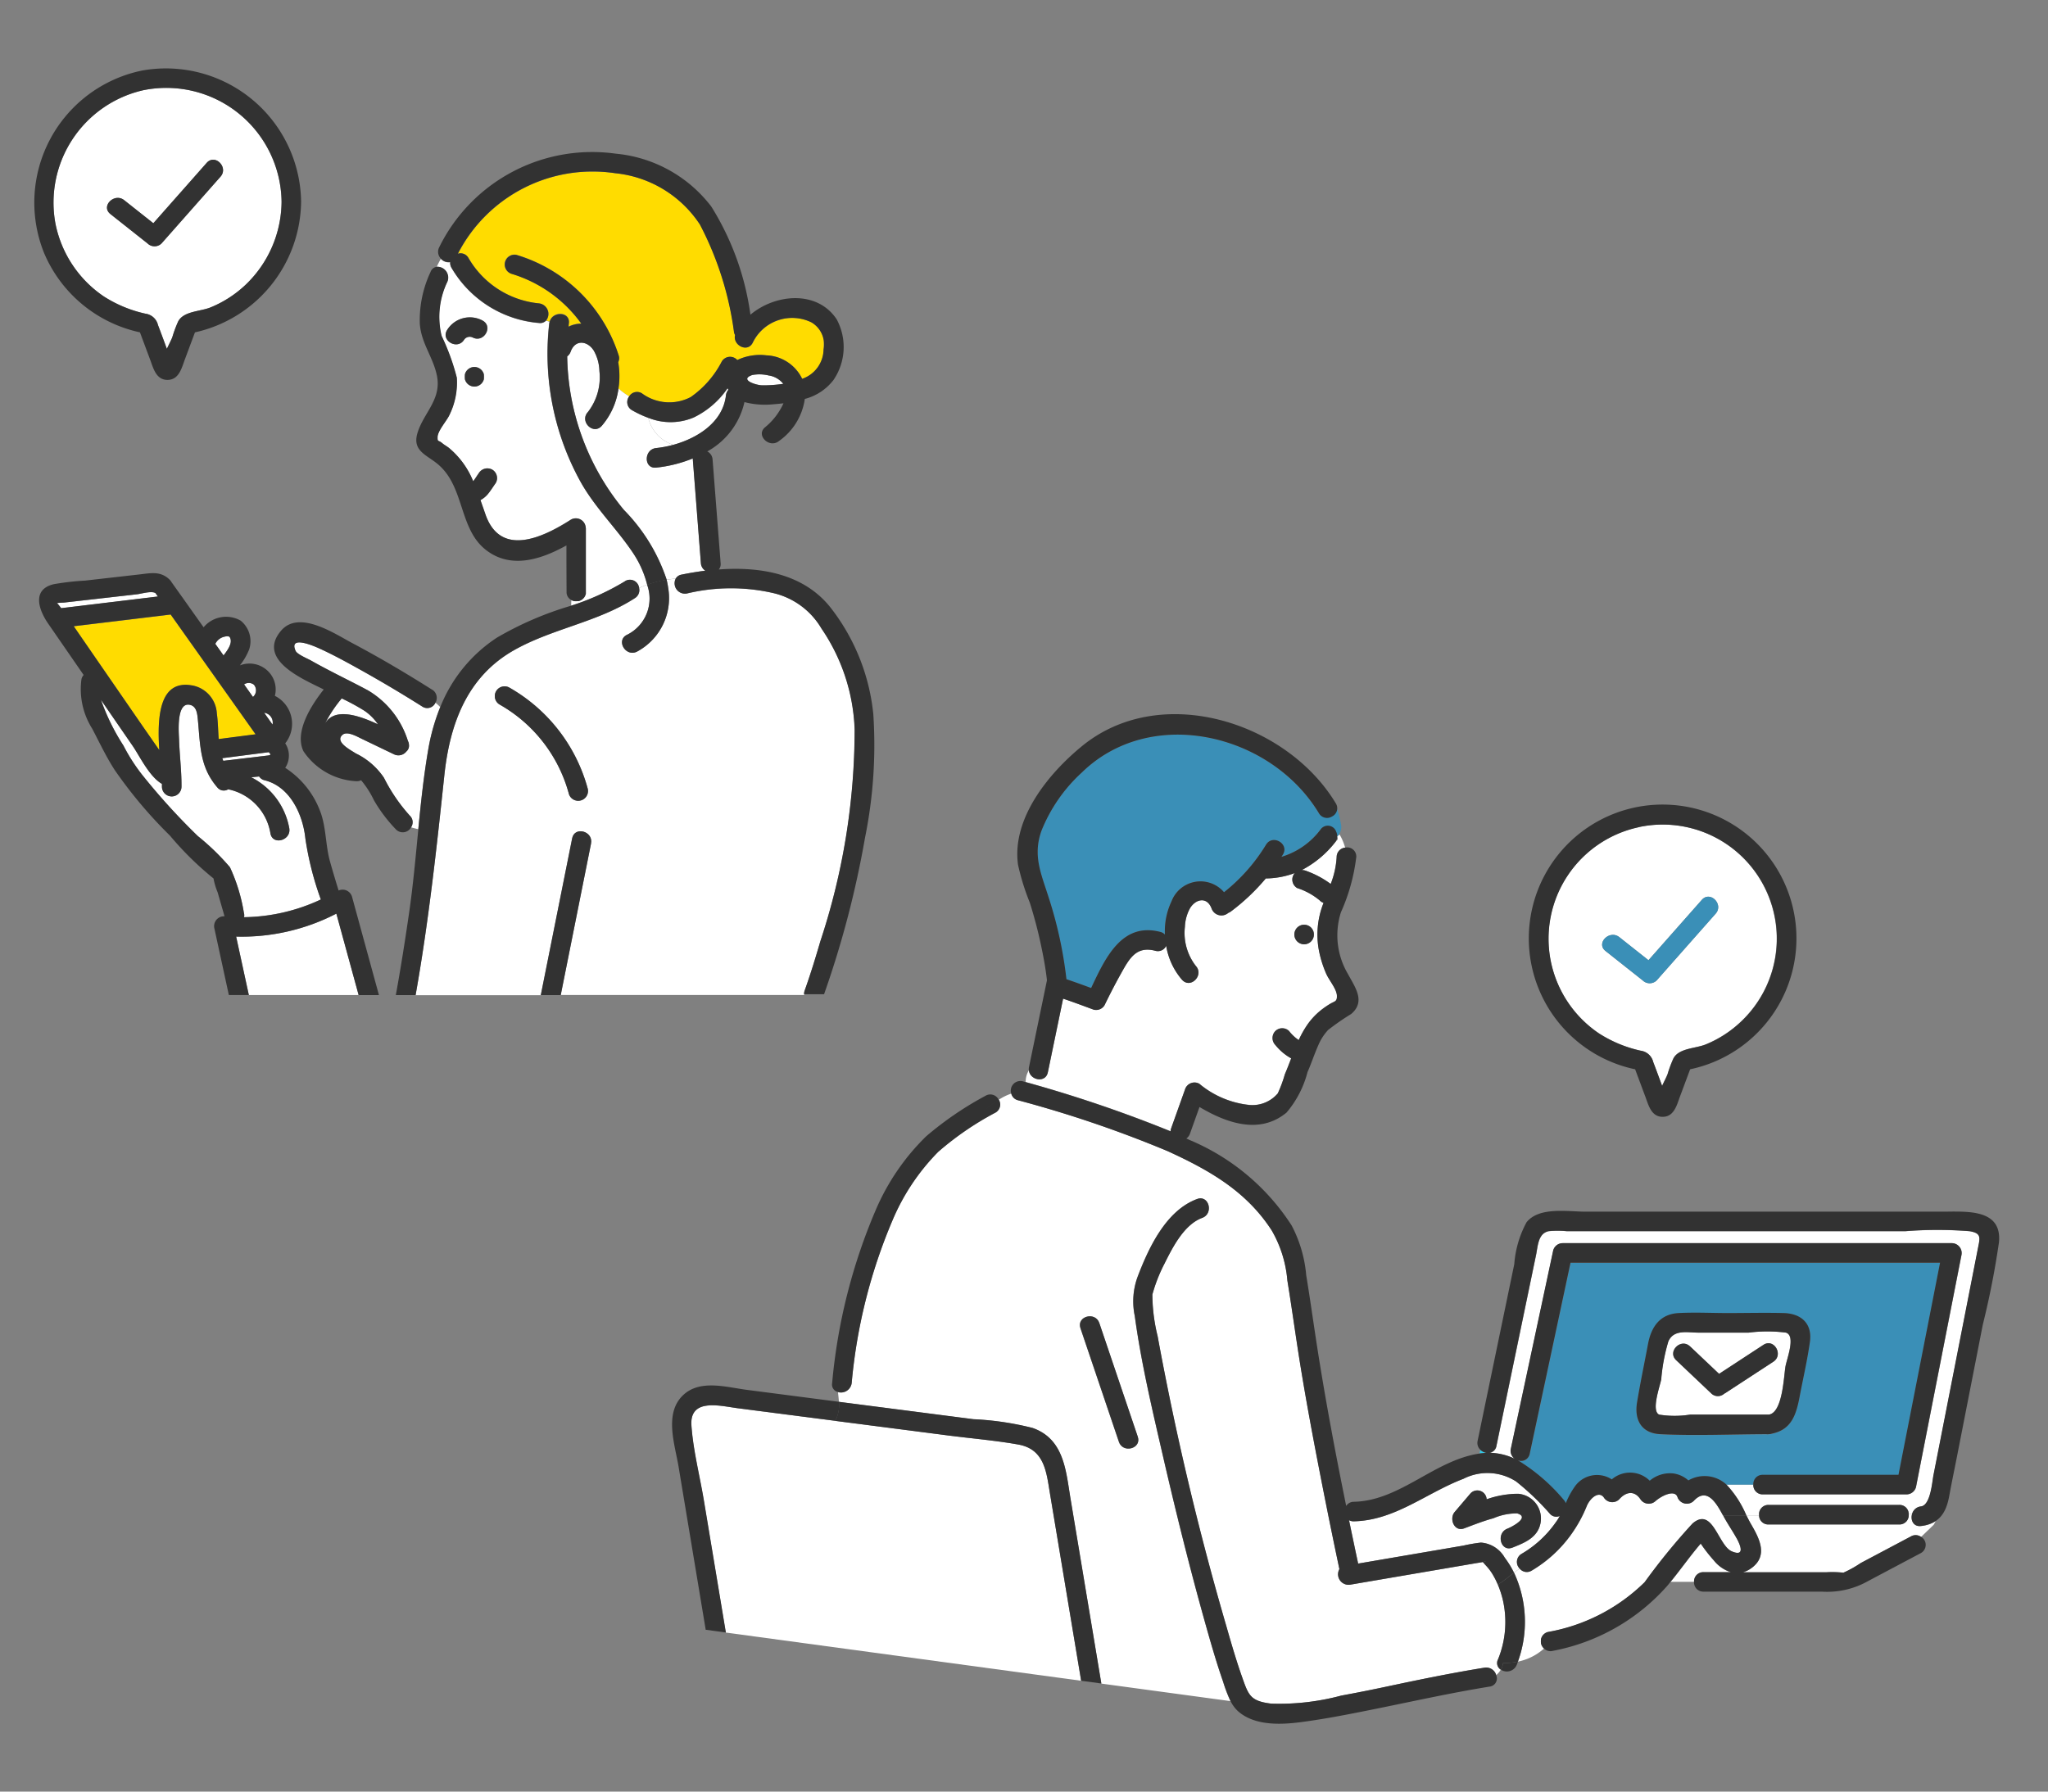 <svg xmlns="http://www.w3.org/2000/svg" xmlns:xlink="http://www.w3.org/1999/xlink" width="120" height="105" viewBox="0 0 120 105">
  <rect x="0" y="0" width="120" height="105" fill="#808080" stroke="none"/>
  <defs>
    <clipPath id="clip-path">
      <rect id="長方形_261" data-name="長方形 261" width="115.145" height="97.02" fill="none"/>
    </clipPath>
    <clipPath id="clip-path-2">
      <rect id="長方形_236" data-name="長方形 236" width="17.79" height="14.851" fill="none"/>
    </clipPath>
    <clipPath id="clip-path-3">
      <rect id="長方形_237" data-name="長方形 237" width="0.998" height="0.575" fill="none"/>
    </clipPath>
    <clipPath id="clip-path-4">
      <rect id="長方形_238" data-name="長方形 238" width="22.55" height="7.967" fill="none"/>
    </clipPath>
    <clipPath id="clip-path-5">
      <rect id="長方形_239" data-name="長方形 239" width="1.624" height="5.683" fill="none"/>
    </clipPath>
    <clipPath id="clip-path-6">
      <rect id="長方形_240" data-name="長方形 240" width="1.107" height="1.146" fill="none"/>
    </clipPath>
    <clipPath id="clip-path-7">
      <rect id="長方形_241" data-name="長方形 241" width="9.843" height="17.465" fill="none"/>
    </clipPath>
    <clipPath id="clip-path-8">
      <rect id="長方形_242" data-name="長方形 242" width="3.423" height="7.754" fill="none"/>
    </clipPath>
    <clipPath id="clip-path-9">
      <rect id="長方形_243" data-name="長方形 243" width="21.294" height="30.792" fill="none"/>
    </clipPath>
    <clipPath id="clip-path-10">
      <rect id="長方形_244" data-name="長方形 244" width="8.768" height="1.146" fill="none"/>
    </clipPath>
    <clipPath id="clip-path-11">
      <rect id="長方形_245" data-name="長方形 245" width="5.192" height="3.412" fill="none"/>
    </clipPath>
    <clipPath id="clip-path-12">
      <rect id="長方形_246" data-name="長方形 246" width="15.599" height="16.509" fill="none"/>
    </clipPath>
    <clipPath id="clip-path-13">
      <rect id="長方形_247" data-name="長方形 247" width="9.783" height="14.479" fill="none"/>
    </clipPath>
    <clipPath id="clip-path-14">
      <rect id="長方形_248" data-name="長方形 248" width="6.138" height="3.1" fill="none"/>
    </clipPath>
    <clipPath id="clip-path-15">
      <rect id="長方形_249" data-name="長方形 249" width="6.802" height="5.074" fill="none"/>
    </clipPath>
    <clipPath id="clip-path-16">
      <rect id="長方形_250" data-name="長方形 250" width="21.442" height="13.541" fill="none"/>
    </clipPath>
    <clipPath id="clip-path-18">
      <rect id="長方形_252" data-name="長方形 252" width="9.951" height="19.602" fill="none"/>
    </clipPath>
    <clipPath id="clip-path-19">
      <rect id="長方形_253" data-name="長方形 253" width="14.267" height="24.346" fill="none"/>
    </clipPath>
    <clipPath id="clip-path-20">
      <rect id="長方形_254" data-name="長方形 254" width="2.956" height="9.604" fill="none"/>
    </clipPath>
    <clipPath id="clip-path-21">
      <rect id="長方形_255" data-name="長方形 255" width="5.47" height="6.733" fill="none"/>
    </clipPath>
    <clipPath id="clip-path-22">
      <rect id="長方形_256" data-name="長方形 256" width="10.656" height="7.947" fill="none"/>
    </clipPath>
    <clipPath id="clip-path-23">
      <rect id="長方形_257" data-name="長方形 257" width="2.449" height="1.582" fill="none"/>
    </clipPath>
    <clipPath id="clip-path-25">
      <rect id="長方形_259" data-name="長方形 259" width="2.741" height="4.281" fill="none"/>
    </clipPath>
    <clipPath id="clip-path-26">
      <rect id="長方形_260" data-name="長方形 260" width="9.507" height="19.365" fill="none"/>
    </clipPath>
  </defs>
  <g id="icon_flow2" transform="translate(0 3)">
    <rect id="長方形_466" data-name="長方形 466" width="120" height="105" transform="translate(0 -3)" fill="none"/>
    <g id="グループ_390" data-name="グループ 390" transform="translate(2 1)" clip-path="url(#clip-path)">
      <path id="パス_176" data-name="パス 176" d="M565.014,470.051c-.447.051-.616-.355-.518-.7h-.2a.545.545,0,0,1-.551.606h-7.665a.536.536,0,0,1-.551-.536h-.748c.1.193.194.379.292.548.473.812.972,1.785.071,2.5a1.593,1.593,0,0,1-.56.293h4.9a5.956,5.956,0,0,1,.984.026,6.659,6.659,0,0,0,1.017-.568l1.41-.747,1.537-.815a.544.544,0,0,1,.587.031l.737-.709.126-.221a1.928,1.928,0,0,1-.867.293" transform="translate(-454.457 -384.613)" fill="#fff"/>
      <path id="パス_177" data-name="パス 177" d="M438.521,458.411a15.339,15.339,0,0,0-1.975-1.888,3.1,3.1,0,0,0-3.086-.159c-2.178.828-4.011,2.441-6.426,2.493a.552.552,0,0,1-.28-.065q.263,1.273.534,2.543l6.173-1.055a9.2,9.2,0,0,1,1.022-.175,1.751,1.751,0,0,1,1.394.883,5.363,5.363,0,0,1,.543.882c.109-.084.219-.165.331-.241a.548.548,0,0,1,.121-.866,6.326,6.326,0,0,0,1.977-1.815,3.241,3.241,0,0,0,.255-.4.5.5,0,0,1-.583-.132m-.555.57c-.171.838-.933,1.133-1.642,1.417-.6.242-.9-.582-.51-.971a.614.614,0,0,1,.205-.134c.266-.107,1.369-.68.581-.9a3.392,3.392,0,0,0-1.371.278l-.051.015c-.574.159-1.123.376-1.68.585-.586.219-.891-.566-.558-.958l.928-1.09a.547.547,0,0,1,.947.345,5.6,5.6,0,0,1,1.842-.323,1.452,1.452,0,0,1,1.31,1.74" transform="translate(-349.706 -373.698)" fill="#fff"/>
      <path id="パス_178" data-name="パス 178" d="M470.647,484.789c.078.036.133-.019,0,0" transform="translate(-385.674 -397.259)" fill="#33c8e7"/>
      <path id="パス_179" data-name="パス 179" d="M493.326,465.163c-.231-.415-.5-.807-.729-1.223l-.067-.123h0c-.36-.666-.927-1.694-1.714-.84a.581.581,0,0,1-.958-.253c-.175-.414-.9-.065-1.272.253a.584.584,0,0,1-.9-.116c-.368-.526-.859-.408-1.237.023a.581.581,0,0,1-.9-.116c-.289-.385-.781.02-.988.483a7.965,7.965,0,0,1-.9,1.654,7.58,7.58,0,0,1-2.342,2.157.536.536,0,0,1-.7-.123c-.112.076-.222.157-.331.241a6.823,6.823,0,0,1,.227,5.21,3.255,3.255,0,0,0,1.528-.766.564.564,0,0,1,.228-.963,10.739,10.739,0,0,0,5.67-2.917,37.754,37.754,0,0,1,2.809-3.443c1.186-1.016,1.5,1.293,2.3,1.632s.49-.4.282-.769" transform="translate(-393.573 -379.008)" fill="#fff"/>
      <path id="パス_180" data-name="パス 180" d="M469.513,448.633a.665.665,0,0,1-.364-.182l-.041.22.044-.007a3.565,3.565,0,0,1,.361-.031" transform="translate(-384.413 -367.485)" fill="#33c8e7"/>
      <path id="パス_181" data-name="パス 181" d="M533.053,480.623h1.606a2.059,2.059,0,0,1-1-.691,8.829,8.829,0,0,1-.767-.985c-.616.719-1.163,1.5-1.761,2.234H532.5a.54.54,0,0,1,.552-.558" transform="translate(-435.239 -392.475)" fill="#fff"/>
      <g id="グループ_317" data-name="グループ 317" transform="translate(58.802 39.056)" style="isolation: isolate">
        <g id="グループ_316" data-name="グループ 316">
          <g id="グループ_315" data-name="グループ 315" clip-path="url(#clip-path-2)">
            <path id="パス_182" data-name="パス 182" d="M343.2,220.579c-.246.136-.851.657-1.037.348-2.8-4.655-9.821-6.361-13.893-2.385a9.311,9.311,0,0,0-2.364,3.413c-.517,1.46-.023,2.507.42,3.9a24.444,24.444,0,0,1,1.044,4.8c.485.163.967.337,1.447.515.832-1.765,1.8-3.878,4.061-3.285a.548.548,0,0,1,.263.152,4.063,4.063,0,0,1,.386-1.948,1.815,1.815,0,0,1,3.076-.533,10.506,10.506,0,0,0,2.462-2.788c.384-.629,1.375-.053.99.578-.028.046-.058.089-.087.135a4.438,4.438,0,0,0,2.319-1.64c.3-.362.741.21.9.547a2.253,2.253,0,0,0,.191-.293.694.694,0,0,0,.08-.525,6.412,6.412,0,0,0-.255-.993" transform="translate(-325.689 -216.32)" fill="#3a8fb7"/>
          </g>
        </g>
      </g>
      <path id="パス_183" data-name="パス 183" d="M413.6,248.744c-.046.041-.094.081-.144.118.09.193.034.155-.136.36a5.992,5.992,0,0,1-1.94,1.606.729.729,0,0,1,.31.066,5.53,5.53,0,0,1,1.388.748,5.11,5.11,0,0,0,.349-1.585.553.553,0,0,1,.5-.545,3.1,3.1,0,0,0-.325-.768" transform="translate(-337.111 -203.834)" fill="#fff"/>
      <path id="パス_184" data-name="パス 184" d="M339.4,267.173a6.494,6.494,0,0,1-.426-1.351,5.012,5.012,0,0,1,.225-2.7c.013-.037.027-.074.041-.111a.56.56,0,0,1-.229-.148,3.954,3.954,0,0,0-1.317-.721.574.574,0,0,1-.137-.879,5,5,0,0,1-1.7.317,12.2,12.2,0,0,1-2.049,1.938.567.567,0,0,1-.148.079.613.613,0,0,1-.975-.243c-.264-.735-.937-.574-1.269-.03a2.457,2.457,0,0,0-.3,1.093,3.152,3.152,0,0,0,.643,2.293c.494.546-.314,1.358-.81.81a4.041,4.041,0,0,1-.929-1.992.535.535,0,0,1-.639.29c-1.122-.294-1.521.464-2.025,1.363-.334.6-.647,1.207-.945,1.823a.574.574,0,0,1-.647.263c-.592-.219-1.185-.44-1.784-.643l-.893,4.315c-.135.654-1.049.463-1.113-.112a1.237,1.237,0,0,0-.187.685,77.675,77.675,0,0,1,8.493,2.885.574.574,0,0,1,.032-.174l.81-2.27a.58.58,0,0,1,.842-.342,5.432,5.432,0,0,0,2.941,1.242,1.954,1.954,0,0,0,1.656-.68,7.646,7.646,0,0,0,.414-1.12c.129-.3.249-.615.371-.934a3.144,3.144,0,0,1-.931-.787.586.586,0,0,1,0-.81.577.577,0,0,1,.81,0,2.39,2.39,0,0,0,.563.527,5.848,5.848,0,0,1,.5-.893,4.065,4.065,0,0,1,.776-.838,5.069,5.069,0,0,1,.548-.383c.291-.178.421-.129.415-.476-.007-.4-.466-.924-.624-1.292m-1.3-1.732a.573.573,0,0,1,0-1.146.573.573,0,0,1,0,1.146" transform="translate(-263.687 -214.098)" fill="#fff"/>
      <path id="パス_185" data-name="パス 185" d="M497.641,393.245c.565-.065.658-1.432.735-1.827l.647-3.3,1.571-8.019.44-2.246c.089-.455.038-.643-.541-.74a23.9,23.9,0,0,0-3.76,0H476.887a5.415,5.415,0,0,0-1.061,0c-.621.135-.627.868-.736,1.393L472.768,389.7a.478.478,0,0,1-.4.4,3.614,3.614,0,0,1,1.483.356.56.56,0,0,1-.236-.6l2.481-11.62a.58.58,0,0,1,.552-.421h22.81a.581.581,0,0,1,.552.725l-2.66,13.577a.58.58,0,0,1-.552.421h-8.424a.542.542,0,0,1-.552-.587h-1.587a6.091,6.091,0,0,1,1.174,1.809h.748a.545.545,0,0,1,.551-.61h7.665a.536.536,0,0,1,.551.541h.2a.6.6,0,0,1,.518-.448" transform="translate(-387.083 -308.953)" fill="#fff"/>
      <path id="パス_186" data-name="パス 186" d="M495.849,400.2H503.8l2.436-12.431H484.586l-2.391,11.2a.509.509,0,0,1-.705.375,10.913,10.913,0,0,1,2.695,2.32.591.591,0,0,1,.126.2,4.722,4.722,0,0,1,.545-1,1.588,1.588,0,0,1,2.148-.393,1.638,1.638,0,0,1,2.223.077,1.84,1.84,0,0,1,1.375-.427,1.676,1.676,0,0,1,.889.409,1.905,1.905,0,0,1,1.958.035,1.978,1.978,0,0,1,.261.2H495.3a.54.54,0,0,1,.552-.559m-6.023-2.388c-1.1-.054-1.518-.844-1.351-1.859.188-1.143.428-2.281.642-3.42.187-1,.691-1.76,1.8-1.819.954-.051,1.924,0,2.879,0,1.087,0,2.179-.028,3.266,0,1.025.026,1.694.608,1.541,1.692-.149,1.058-.4,2.11-.593,3.16-.2,1.071-.464,1.973-1.622,2.212a1.02,1.02,0,0,1-.34.035c-2.068,0-4.159.1-6.223,0" transform="translate(-394.558 -317.755)" fill="#3a8fb7"/>
      <path id="パス_187" data-name="パス 187" d="M299.563,366.008a5.789,5.789,0,0,0,.265-3.607,5.7,5.7,0,0,0-.266-.79,2.3,2.3,0,0,1-1.235.4,2.3,2.3,0,0,0,1.235-.4,4.346,4.346,0,0,0-.25-.509,3,3,0,0,0-.418-.58c-.027-.028-.144-.152-.209-.238-.135.029-.275.047-.411.07l-1.473.252-5.891,1.007a.617.617,0,0,1-.631-.912q-.512-2.415-.987-4.837c-.549-2.787-1.078-5.58-1.5-8.388-.186-1.23-.36-2.461-.561-3.688a7.008,7.008,0,0,0-.913-2.929c-1.49-2.313-3.685-3.551-6.118-4.662a68.3,68.3,0,0,0-8.764-2.979.534.534,0,0,1-.383-.387,3.139,3.139,0,0,0-.737.363.539.539,0,0,1-.2.758,17.65,17.65,0,0,0-3.353,2.3,12.749,12.749,0,0,0-2.668,3.993,31.6,31.6,0,0,0-2.4,9.561.633.633,0,0,1-.8.523c.023.19.045.381.055.571l7.877,1.018a17.354,17.354,0,0,1,3.474.514c1.847.654,1.947,2.515,2.218,4.142l1.806,10.835,7.567,1.027a8.82,8.82,0,0,1-.435-1.142c-.4-1.148-.735-2.32-1.063-3.49-.914-3.26-1.727-6.55-2.487-9.849-.616-2.674-1.253-5.369-1.624-8.091a4.172,4.172,0,0,1,.167-2.295c.645-1.7,1.662-3.883,3.485-4.558.694-.257.99.851.3,1.105-1.063.393-1.733,1.725-2.207,2.674a9.225,9.225,0,0,0-.715,1.821,10.354,10.354,0,0,0,.31,2.443,170.959,170.959,0,0,0,4.027,16.995c.291,1.019.588,2.039.942,3.037.359,1.014.471,1.357,1.692,1.5a14.075,14.075,0,0,0,4.1-.472q1.367-.25,2.726-.542c1.883-.4,3.765-.787,5.666-1.094a.611.611,0,0,1,.685.436,1.229,1.229,0,0,0,.272-.319.455.455,0,0,1-.176-.586m-21.1-13.068c.237.7-.87,1-1.105.3l-2.252-6.659c-.237-.7.87-1,1.105-.3l2.252,6.659" transform="translate(-213.796 -272.739)" fill="#fff"/>
      <path id="パス_188" data-name="パス 188" d="M234.3,439.221c-.21-1.261-.307-2.615-1.86-2.893-1.346-.241-2.729-.353-4.084-.528l-6.647-.859c-.011.021-.02.041-.033.061.012-.02.021-.041.033-.061l-5.7-.736c-1-.129-2.844-.635-2.727,1.015.1,1.464.493,2.961.733,4.407l1.284,7.721,20.822,2.825L234.3,439.221" transform="translate(-174.774 -355.669)" fill="#fff"/>
      <g id="グループ_320" data-name="グループ 320" transform="translate(85.942 93.382)" style="isolation: isolate">
        <g id="グループ_319" data-name="グループ 319">
          <g id="グループ_318" data-name="グループ 318" clip-path="url(#clip-path-3)">
            <path id="パス_189" data-name="パス 189" d="M476.016,517.693a.629.629,0,0,0,.93-.281c.025-.063.046-.128.069-.192a4.273,4.273,0,0,1-.869.087,1.037,1.037,0,0,1-.129.386" transform="translate(-476.016 -517.22)" fill="#323232"/>
          </g>
        </g>
      </g>
      <g id="グループ_323" data-name="グループ 323" transform="translate(88.288 84.809)" style="isolation: isolate">
        <g id="グループ_322" data-name="グループ 322">
          <g id="グループ_321" data-name="グループ 321" clip-path="url(#clip-path-4)">
            <path id="パス_190" data-name="パス 190" d="M511.281,471l-.493.474.493-.474a.544.544,0,0,0-.587-.031l-1.537.815-1.41.748a6.689,6.689,0,0,1-1.017.567,5.96,5.96,0,0,0-.984-.026h-4.9a1.59,1.59,0,0,0,.56-.293c.9-.713.4-1.686-.072-2.5-.1-.169-.194-.355-.292-.548h-1.366l.067.123c.228.417.5.809.729,1.223.207.373.526,1.112-.282.769s-1.11-2.649-2.3-1.633a37.793,37.793,0,0,0-2.809,3.443,10.739,10.739,0,0,1-5.67,2.917.564.564,0,0,0-.228.963,3.94,3.94,0,0,0,.456-.483,3.94,3.94,0,0,1-.456.483.536.536,0,0,0,.533.142,11.89,11.89,0,0,0,6.736-3.856c.053-.064.1-.131.157-.2h0c.6-.735,1.145-1.515,1.761-2.234a8.844,8.844,0,0,0,.767.985,2.059,2.059,0,0,0,1,.691h-1.606a.54.54,0,0,0-.552.558h0a.543.543,0,0,0,.552.588c2.312,0,4.625.005,6.937,0a4.874,4.874,0,0,0,2.716-.624l3.085-1.636a.551.551,0,0,0,.009-.959" transform="translate(-489.007 -469.738)" fill="#323232"/>
          </g>
        </g>
      </g>
      <path id="パス_191" data-name="パス 191" d="M371.933,238.836H350.679c-1.045,0-2.716-.3-3.455.622a6.11,6.11,0,0,0-.718,2.454l-.816,3.933-1.331,6.419a.554.554,0,0,0,.157.527l.141-.75-.141.75a.665.665,0,0,0,.364.182,3.578,3.578,0,0,0-.361.031l-.044.007-.236,1.258.236-1.258c-2.65.386-4.656,2.77-7.367,2.828a.531.531,0,0,0-.451.242c-.648-3.18-1.247-6.371-1.741-9.576-.2-1.311-.384-2.626-.6-3.935a7.677,7.677,0,0,0-.855-2.925,13.135,13.135,0,0,0-5.969-5.005l-.2-.092a.579.579,0,0,0,.213-.286l.557-1.559c1.565.928,3.511,1.638,5.1.326a5.962,5.962,0,0,0,1.23-2.375c.227-.513.4-1.053.628-1.564a3.074,3.074,0,0,1,.575-.9,14.242,14.242,0,0,1,1.355-.939c.86-.732.231-1.56-.186-2.337a4.453,4.453,0,0,1-.415-3.625,11.118,11.118,0,0,0,.9-3.244.532.532,0,0,0-.648-.545,3.29,3.29,0,0,1,.072,1.184,3.29,3.29,0,0,0-.072-1.184.553.553,0,0,0-.5.545,5.116,5.116,0,0,1-.349,1.585,5.533,5.533,0,0,0-1.388-.748.73.73,0,0,0-.31-.066,5.992,5.992,0,0,0,1.94-1.606.581.581,0,0,0,.08-.636,9.841,9.841,0,0,0-1.122.773,9.841,9.841,0,0,1,1.122-.773.519.519,0,0,0-.891-.174,4.436,4.436,0,0,1-2.319,1.64c.029-.045.059-.089.087-.135.385-.631-.605-1.208-.99-.578a10.506,10.506,0,0,1-2.462,2.787,1.815,1.815,0,0,0-3.076.533,4.06,4.06,0,0,0-.386,1.948.55.55,0,0,0-.263-.152c-2.261-.593-3.229,1.52-4.061,3.285-.48-.177-.962-.352-1.447-.515a24.446,24.446,0,0,0-1.044-4.8c-.443-1.4-.937-2.443-.42-3.9a9.31,9.31,0,0,1,2.364-3.413c4.072-3.976,11.09-2.269,13.893,2.385a.548.548,0,0,0,.766.192c-.172-.328-.345-.66-.492-1,.147.344.32.675.492,1a.534.534,0,0,0,.224-.771c-2.88-4.784-10.267-7.131-14.877-3.35-1.954,1.6-4.119,4.24-3.743,6.949a13.759,13.759,0,0,0,.688,2.215q.387,1.222.654,2.477c.146.685.276,1.38.353,2.078l-1.053,5.09a.608.608,0,0,0-.007.192.746.746,0,0,1,.27-.222.746.746,0,0,0-.27.222c.063.575.977.766,1.112.112l.893-4.316c.6.2,1.191.425,1.784.643a.574.574,0,0,0,.647-.263c.3-.616.611-1.226.945-1.823.5-.9.9-1.657,2.025-1.363a.535.535,0,0,0,.639-.29,4.041,4.041,0,0,0,.93,1.992c.5.548,1.3-.265.81-.81a3.152,3.152,0,0,1-.643-2.293,2.457,2.457,0,0,1,.3-1.093c.332-.544,1-.7,1.269.03a.613.613,0,0,0,.974.243.575.575,0,0,0,.148-.079,12.2,12.2,0,0,0,2.049-1.939,5,5,0,0,0,1.7-.317.569.569,0,0,0-.069.095.578.578,0,0,0,.206.784,3.955,3.955,0,0,1,1.317.721.557.557,0,0,0,.229.148c-.014.037-.028.073-.041.111a5.009,5.009,0,0,0-.225,2.7,6.489,6.489,0,0,0,.426,1.351c.158.369.617.893.624,1.292.006.347-.124.3-.415.476a5.062,5.062,0,0,0-.548.383,4.07,4.07,0,0,0-.776.838,5.876,5.876,0,0,0-.5.893,2.389,2.389,0,0,1-.562-.527.576.576,0,0,0-.81,0,.586.586,0,0,0,0,.81,3.143,3.143,0,0,0,.931.787c-.122.319-.242.635-.371.934a7.646,7.646,0,0,1-.414,1.12,1.955,1.955,0,0,1-1.656.68,5.435,5.435,0,0,1-2.941-1.243.58.58,0,0,0-.842.342l-.81,2.27a.573.573,0,0,0-.032.174,77.608,77.608,0,0,0-8.493-2.885c-.021.318-.034.631-.307.813.273-.182.286-.495.307-.813l-.155-.047a.565.565,0,0,0-.687.718c.051-.017.1-.036.153-.049-.053.013-.1.032-.153.049a.534.534,0,0,0,.383.387,68.294,68.294,0,0,1,8.764,2.979c2.434,1.111,4.628,2.349,6.118,4.662a7.008,7.008,0,0,1,.913,2.929c.2,1.227.375,2.459.561,3.688.425,2.808.954,5.6,1.5,8.388q.477,2.422.987,4.837a.617.617,0,0,0,.631.912l5.891-1.007,1.473-.252c.136-.023.276-.041.411-.07.066.085.183.21.209.238a3,3,0,0,1,.418.58,4.33,4.33,0,0,1,.249.509c.329-.205.636-.46.948-.7a5.345,5.345,0,0,0-.543-.882,1.75,1.75,0,0,0-1.394-.883,9.165,9.165,0,0,0-1.023.175l-6.172,1.055q-.271-1.27-.534-2.543a.55.55,0,0,0,.28.066c2.415-.051,4.248-1.665,6.426-2.493a3.1,3.1,0,0,1,3.086.159,15.326,15.326,0,0,1,1.975,1.888.5.5,0,0,0,.583.132,3.234,3.234,0,0,1-.255.4,6.325,6.325,0,0,1-1.977,1.815.548.548,0,0,0-.121.866,2.986,2.986,0,0,1,.733-.383,2.986,2.986,0,0,0-.733.383.536.536,0,0,0,.7.123,7.58,7.58,0,0,0,2.342-2.156,7.975,7.975,0,0,0,.9-1.654c.207-.464.7-.868.988-.483a.581.581,0,0,0,.9.116c.378-.431.869-.549,1.237-.023a.584.584,0,0,0,.9.116c.369-.318,1.1-.667,1.272-.253a.581.581,0,0,0,.958.253c.787-.855,1.354.173,1.714.84H360.1a6.091,6.091,0,0,0-1.174-1.809h0a1.948,1.948,0,0,0-.261-.2,1.9,1.9,0,0,0-1.958-.035,1.677,1.677,0,0,0-.889-.409,1.839,1.839,0,0,0-1.375.427,1.638,1.638,0,0,0-2.223-.077,1.588,1.588,0,0,0-2.149.393,4.731,4.731,0,0,0-.545,1,.594.594,0,0,0-.126-.2,10.921,10.921,0,0,0-2.695-2.32.509.509,0,0,0,.705-.374l2.391-11.2h21.653l-2.436,12.431h-7.954a.54.54,0,0,0-.552.559h0a.543.543,0,0,0,.552.587h8.424a.58.58,0,0,0,.552-.421l2.66-13.577a.581.581,0,0,0-.552-.725h-22.81a.58.58,0,0,0-.552.421l-2.481,11.62a.56.56,0,0,0,.236.6,3.618,3.618,0,0,0-1.483-.356.477.477,0,0,0,.4-.4l2.321-11.194c.109-.525.115-1.257.736-1.393a5.415,5.415,0,0,1,1.061,0h19.846a23.9,23.9,0,0,1,3.76,0c.579.1.63.285.541.74l-.44,2.246-1.571,8.019-.647,3.3c-.077.394-.17,1.762-.735,1.827a.6.6,0,0,0-.518.448h0c-.1.344.071.75.518.7,1.08-.124,1.485-.782,1.663-1.763.139-.767.3-1.53.45-2.295l1.517-7.745a49.116,49.116,0,0,0,.947-4.833c.171-1.871-1.716-1.791-2.979-1.791m-46.916-15.947c.382.191.573-.382.955-.191-.382-.191-.573.382-.955.191m19.734,36.465c.133-.019.078.036,0,0" transform="translate(-259.779 -171.824)" fill="#323232"/>
      <g id="グループ_326" data-name="グループ 326" transform="translate(85.725 88.172)" style="isolation: isolate">
        <g id="グループ_325" data-name="グループ 325">
          <g id="グループ_324" data-name="グループ 324" clip-path="url(#clip-path-5)">
            <path id="パス_192" data-name="パス 192" d="M475.119,489.853a5.791,5.791,0,0,1-.265,3.607.455.455,0,0,0,.175.586,1.043,1.043,0,0,0,.129-.386h0a1.153,1.153,0,0,0-.013-.382,1.153,1.153,0,0,1,.013.382,4.273,4.273,0,0,0,.869-.087,6.824,6.824,0,0,0-.227-5.21c-.312.239-.618.495-.948.7a5.717,5.717,0,0,1,.266.79" transform="translate(-474.812 -488.363)" fill="#323232"/>
          </g>
        </g>
      </g>
      <g id="グループ_329" data-name="グループ 329" transform="translate(73.859 50.198)" style="isolation: isolate">
        <g id="グループ_328" data-name="グループ 328">
          <g id="グループ_327" data-name="グループ 327" clip-path="url(#clip-path-6)">
            <path id="パス_193" data-name="パス 193" d="M409.642,278.033a.573.573,0,0,0,0,1.146.573.573,0,0,0,0-1.146" transform="translate(-409.088 -278.033)" fill="#323232"/>
          </g>
        </g>
      </g>
      <g id="グループ_332" data-name="グループ 332" transform="translate(46.753 60.14)" style="isolation: isolate">
        <g id="グループ_331" data-name="グループ 331">
          <g id="グループ_330" data-name="グループ 330" clip-path="url(#clip-path-7)">
            <path id="パス_194" data-name="パス 194" d="M268.72,333.416c-.363.236-.692.515-1.02.734.328-.219.657-.5,1.02-.734a.543.543,0,0,0-.775-.232,19.585,19.585,0,0,0-3.476,2.375,13.4,13.4,0,0,0-2.956,4.324,33.339,33.339,0,0,0-2.552,10.14.449.449,0,0,0,.346.523,3.508,3.508,0,0,1-.012-1.115,3.508,3.508,0,0,0,.012,1.115.633.633,0,0,0,.8-.523,31.593,31.593,0,0,1,2.4-9.561,12.747,12.747,0,0,1,2.668-3.993,17.647,17.647,0,0,1,3.353-2.3.539.539,0,0,0,.2-.758" transform="translate(-258.956 -333.102)" fill="#323232"/>
          </g>
        </g>
      </g>
      <g id="グループ_335" data-name="グループ 335" transform="translate(61.278 73.146)" style="isolation: isolate">
        <g id="グループ_334" data-name="グループ 334">
          <g id="グループ_333" data-name="グループ 333" clip-path="url(#clip-path-8)">
            <path id="パス_195" data-name="パス 195" d="M340.543,405.536c-.235-.695-1.342-.4-1.105.3l2.252,6.659c.235.695,1.342.4,1.105-.3l-2.252-6.659" transform="translate(-339.405 -405.141)" fill="#323232"/>
          </g>
        </g>
      </g>
      <g id="グループ_338" data-name="グループ 338" transform="translate(64.409 66.228)" style="isolation: isolate">
        <g id="グループ_337" data-name="グループ 337">
          <g id="グループ_336" data-name="グループ 336" clip-path="url(#clip-path-9)">
            <path id="パス_196" data-name="パス 196" d="M378.01,394.765a2.1,2.1,0,0,1-1.331.442,2.1,2.1,0,0,0,1.331-.442.611.611,0,0,0-.685-.436c-1.9.307-3.783.692-5.666,1.094q-1.359.29-2.726.542a14.071,14.071,0,0,1-4.1.472c-1.221-.148-1.333-.49-1.692-1.5s-.651-2.019-.942-3.037a170.98,170.98,0,0,1-4.027-16.995,10.348,10.348,0,0,1-.309-2.443,9.225,9.225,0,0,1,.715-1.821c.473-.949,1.144-2.281,2.207-2.674.686-.254.389-1.362-.3-1.105-1.823.675-2.84,2.863-3.485,4.558a4.17,4.17,0,0,0-.167,2.295c.371,2.722,1.008,5.417,1.624,8.091.76,3.3,1.573,6.589,2.487,9.849.328,1.17.663,2.342,1.063,3.49a8.824,8.824,0,0,0,.435,1.142l1.254.17-1.254-.17a2.013,2.013,0,0,0,.4.558c.955.89,2.5.834,3.692.68,1.423-.184,2.841-.465,4.246-.748,2.282-.459,4.547-.968,6.847-1.339a.478.478,0,0,0,.38-.669" transform="translate(-356.749 -366.82)" fill="#323232"/>
          </g>
        </g>
      </g>
      <g id="グループ_341" data-name="グループ 341" transform="translate(101.072 84.199)" style="isolation: isolate">
        <g id="グループ_340" data-name="グループ 340">
          <g id="グループ_339" data-name="グループ 339" clip-path="url(#clip-path-10)">
            <path id="パス_197" data-name="パス 197" d="M567.417,466.9h1.162a.536.536,0,0,0-.551-.54h-7.665a.545.545,0,0,0-.551.61h0a.536.536,0,0,0,.551.536h7.665a.544.544,0,0,0,.551-.606Z" transform="translate(-559.813 -466.359)" fill="#323232"/>
          </g>
        </g>
      </g>
      <g id="グループ_344" data-name="グループ 344" transform="translate(83.096 83.332)" style="isolation: isolate">
        <g id="グループ_343" data-name="グループ 343">
          <g id="グループ_342" data-name="グループ 342" clip-path="url(#clip-path-11)">
            <path id="パス_198" data-name="パス 198" d="M463.771,464.925c.709-.285,1.471-.579,1.642-1.417a1.452,1.452,0,0,0-1.31-1.74,5.6,5.6,0,0,0-1.842.323.547.547,0,0,0-.947-.345l-.928,1.091c-.333.392-.028,1.177.558.958.558-.209,1.107-.426,1.68-.585l.051-.015a3.392,3.392,0,0,1,1.372-.278c.788.224-.315.8-.581.9a.608.608,0,0,0-.206.134c-.392.389-.091,1.213.51.971" transform="translate(-460.249 -461.556)" fill="#323232"/>
          </g>
        </g>
      </g>
      <g id="グループ_347" data-name="グループ 347" transform="translate(46.934 78.156)" style="isolation: isolate">
        <g id="グループ_346" data-name="グループ 346">
          <g id="グループ_345" data-name="グループ 345" clip-path="url(#clip-path-12)">
            <path id="パス_199" data-name="パス 199" d="M273.75,438.561c-.271-1.627-.371-3.488-2.218-4.142a17.342,17.342,0,0,0-3.474-.514l-7.877-1.018a2.019,2.019,0,0,1-.225,1.117l6.647.859c1.356.175,2.738.287,4.084.528,1.552.278,1.65,1.632,1.86,2.893l1.826,10.952,1.183.16-1.806-10.835" transform="translate(-259.957 -432.887)" fill="#323232"/>
          </g>
        </g>
      </g>
      <g id="グループ_350" data-name="グループ 350" transform="translate(37.38 77.201)" style="isolation: isolate">
        <g id="グループ_349" data-name="グループ 349">
          <g id="グループ_348" data-name="グループ 348" clip-path="url(#clip-path-13)">
            <path id="パス_200" data-name="パス 200" d="M216.818,428.553l-5.392-.7c-1.187-.153-2.717-.621-3.709.28-1.164,1.057-.526,2.875-.3,4.21l1.592,9.57,1.182.16-1.284-7.721c-.24-1.446-.629-2.944-.733-4.407-.117-1.65,1.73-1.144,2.727-1.015l5.7.736a2.021,2.021,0,0,0,.225-1.117" transform="translate(-207.039 -427.598)" fill="#323232"/>
          </g>
        </g>
      </g>
      <path id="パス_201" data-name="パス 201" d="M491.6,253.481a6.732,6.732,0,0,0,2.832,4.255,7.5,7.5,0,0,0,2.436,1.01.874.874,0,0,1,.739.668c.177.463.347.928.52,1.393.121-.26.256-.514.321-.688a7.139,7.139,0,0,1,.345-.926c.329-.6,1.282-.568,1.889-.813a6.635,6.635,0,0,0,2.068-1.337,6.686,6.686,0,1,0-11.151-3.564m4.024-1.384,1.708,1.352,3.125-3.536c.49-.554,1.3.259.81.81l-3.459,3.914a.584.584,0,0,1-.81,0l-2.184-1.729c-.578-.458.238-1.263.81-.81" transform="translate(-402.742 -201.172)" fill="#fff"/>
      <path id="パス_202" data-name="パス 202" d="M491.442,254.7l.592,1.588c.188.5.347,1.2,1.02,1.2s.832-.692,1.02-1.2l.591-1.586a7.841,7.841,0,1,0-3.223,0m.207-14.191a6.686,6.686,0,0,1,6,11.4,6.638,6.638,0,0,1-2.068,1.337c-.607.244-1.56.212-1.889.813a7.093,7.093,0,0,0-.345.926c-.065.174-.2.428-.321.688-.172-.465-.342-.93-.52-1.393a.873.873,0,0,0-.739-.668,7.509,7.509,0,0,1-2.436-1.01,6.686,6.686,0,0,1,2.323-12.088" transform="translate(-397.634 -196.034)" fill="#323232"/>
      <path id="パス_203" data-name="パス 203" d="M528.255,414.86h4.611c.824-.108.881-2.3.981-2.834.087-.467.609-1.792.023-1.971a8.606,8.606,0,0,0-2.178,0h-2.972c-.607,0-1.419-.207-1.738.513a10.77,10.77,0,0,0-.418,2.228c-.076.4-.6,1.835-.124,2.064a5.709,5.709,0,0,0,1.816,0m0-4,1.7,1.61,2.6-1.7c.62-.4,1.194.588.578.99L530.32,413.6a.624.624,0,0,1-.058.03.553.553,0,0,1-.763-.013l-2.06-1.945c-.538-.508.274-1.317.81-.81" transform="translate(-431.231 -335.954)" fill="#fff"/>
      <path id="パス_204" data-name="パス 204" d="M527.734,411.074a.589.589,0,0,0,.2-.034c1.158-.239,1.421-1.141,1.622-2.212.2-1.05.444-2.1.593-3.16.153-1.084-.516-1.666-1.541-1.692-1.087-.028-2.178,0-3.266,0-.955,0-1.926-.051-2.879,0-1.111.059-1.615.822-1.8,1.819-.214,1.139-.454,2.276-.642,3.42-.167,1.015.249,1.8,1.352,1.859,2.064.1,4.155.005,6.223,0a.586.586,0,0,0,.144,0m-6.3-3.21a10.775,10.775,0,0,1,.418-2.228c.319-.72,1.131-.513,1.738-.513h2.972a8.6,8.6,0,0,1,2.178,0c.586.179.065,1.5-.023,1.971-.1.532-.157,2.726-.981,2.834h-4.611a5.71,5.71,0,0,1-1.816,0c-.475-.229.048-1.66.124-2.064" transform="translate(-426.1 -331.022)" fill="#323232"/>
      <g id="グループ_353" data-name="グループ 353" transform="translate(96.032 74.723)" style="isolation: isolate">
        <g id="グループ_352" data-name="グループ 352">
          <g id="グループ_351" data-name="グループ 351" clip-path="url(#clip-path-14)">
            <path id="パス_205" data-name="パス 205" d="M534.135,416.814a.553.553,0,0,0,.763.013c.019-.01.039-.018.058-.03l2.817-1.839c.615-.4.042-1.394-.578-.99l-2.6,1.7-1.7-1.61c-.536-.506-1.348.3-.81.81Z" transform="translate(-531.899 -413.873)" fill="#323232"/>
          </g>
        </g>
      </g>
      <g id="グループ_356" data-name="グループ 356" transform="translate(91.876 48.554)" style="isolation: isolate">
        <g id="グループ_355" data-name="グループ 355">
          <g id="グループ_354" data-name="グループ 354" clip-path="url(#clip-path-15)">
            <path id="パス_206" data-name="パス 206" d="M509.076,272.113l2.184,1.729a.584.584,0,0,0,.81,0l3.459-3.914c.487-.551-.321-1.364-.81-.81l-3.125,3.537-1.707-1.352c-.572-.453-1.389.353-.81.81" transform="translate(-508.878 -268.933)" fill="#3a8fb7"/>
          </g>
        </g>
      </g>
      <path id="パス_207" data-name="パス 207" d="M34.562,216.751a18.251,18.251,0,0,1-.906-3.569c-.14-1.386-.887-3.043-2.386-3.417a.52.52,0,0,1-.324-.223l-.465.047a4.175,4.175,0,0,1,2.231,2.985c.126.722-.979,1.03-1.105.3a3.149,3.149,0,0,0-2.475-2.581.482.482,0,0,1-.636-.111,3.936,3.936,0,0,1-.255-.327c-.8-1.125-.752-2.353-.893-3.717-.034-.326-.092-.731-.487-.8-.785-.131-.618,1.68-.606,2.054.029.9.144,1.781.142,2.678,0,0,0,.051,0,.068a.573.573,0,0,1-1.146,0c0-.05,0-.105,0-.163-.74-.42-1.314-1.645-1.713-2.224l-1.861-2.695a12.642,12.642,0,0,0,1.318,2.682,10.519,10.519,0,0,0,1.087,1.7,38.253,38.253,0,0,0,3.268,3.6,14.053,14.053,0,0,1,1.885,1.829,10.179,10.179,0,0,1,.815,2.656.567.567,0,0,1,.015.266,10.92,10.92,0,0,0,4.5-1.039" transform="translate(-17.761 -168.039)" fill="#fff"/>
      <path id="パス_208" data-name="パス 208" d="M232.306,99.994a7.947,7.947,0,0,0,1.23-.089,1.342,1.342,0,0,0-.858-.491,2.324,2.324,0,0,0-.977-.023c-.768.277.256.6.6.6" transform="translate(-189.64 -81.41)" fill="#fff"/>
      <path id="パス_209" data-name="パス 209" d="M68.654,200.358a.508.508,0,0,0,.053-.718.486.486,0,0,0-.573-.016l.521.735" transform="translate(-55.832 -163.513)" fill="#fff"/>
      <path id="パス_210" data-name="パス 210" d="M93.011,215.458a2.453,2.453,0,0,1,.055-.29,1.353,1.353,0,0,0-.066.493,1.55,1.55,0,0,1,.011-.2" transform="translate(-76.207 -176.32)" fill="#33c8e7"/>
      <path id="パス_211" data-name="パス 211" d="M74.659,209.216l.489.69a.573.573,0,0,0-.489-.69" transform="translate(-61.18 -171.443)" fill="#fff"/>
      <path id="パス_212" data-name="パス 212" d="M94.361,206.011c.56-.935,1.929-.5,3.1.047a2.939,2.939,0,0,0-.791-.793,12.983,12.983,0,0,0-1.333-.725,7.817,7.817,0,0,0-.979,1.471" transform="translate(-77.325 -167.611)" fill="#fff"/>
      <path id="パス_213" data-name="パス 213" d="M59.652,184.455c-.044-.076-.173-.08-.368-.024a.784.784,0,0,0-.482.406l.482.679c.266-.345.547-.749.369-1.061" transform="translate(-48.186 -151.101)" fill="#fff"/>
      <path id="パス_214" data-name="パス 214" d="M146.593,189.837c.34-.951.637-1.92.92-2.89a39.529,39.529,0,0,0,2.015-12.408,11.164,11.164,0,0,0-1.946-5.917,4.44,4.44,0,0,0-2.831-2.078,11.09,11.09,0,0,0-5.059.028.607.607,0,0,1-.649-.87q-.271.018-.537.059c.036.153.068.308.089.468a3.554,3.554,0,0,1-1.833,3.75c-.661.321-1.242-.668-.578-.99a2.365,2.365,0,0,0,1.178-2.936q-.235.086-.469.194a.552.552,0,0,1-.252.6c-2.175,1.407-4.83,1.778-7.073,3.045-2.761,1.559-3.77,4.334-4.089,7.349-.456,4.309-.923,8.6-1.683,12.869h7.336l1.838-9.191c.145-.724,1.249-.416,1.105.3L132.3,190.1h14.266a.539.539,0,0,1,.029-.267m-13.81-11.5a8.584,8.584,0,0,0-4.063-5.257.573.573,0,0,1,.578-.99,9.75,9.75,0,0,1,4.59,5.942.574.574,0,0,1-1.105.3" transform="translate(-101.445 -135.785)" fill="#fff"/>
      <path id="パス_215" data-name="パス 215" d="M142.528,81.134q.234-.108.469-.194a5.967,5.967,0,0,0-.853-1.9c-.957-1.42-2.189-2.6-3.035-4.106a15.509,15.509,0,0,1-1.85-9.315.614.614,0,0,1,.019-.088q-.1-.034-.2-.063a.475.475,0,0,1-.413.142,6.569,6.569,0,0,1-5.126-3.228.547.547,0,0,1-.08-.338.611.611,0,0,1-.548-.2c-.087.152-.168.308-.24.467a.635.635,0,0,1,.613.874,4.728,4.728,0,0,0-.339,3.178,13.222,13.222,0,0,1,.89,2.445A4.305,4.305,0,0,1,131.4,71c-.151.332-.684.922-.689,1.289,0,.305.032.15.268.35.123.1.277.182.4.284a4.967,4.967,0,0,1,1.418,1.951l0,0,.047-.057.054-.076.068-.1c.054-.081.107-.162.163-.241a.589.589,0,0,1,.784-.206.576.576,0,0,1,.205.784c-.156.218-.292.446-.465.653a1.51,1.51,0,0,1-.431.352c.1.29.2.582.305.872.9,2.5,3.392,1.3,5,.269a.578.578,0,0,1,.862.495q.005,1.866.01,3.733a.569.569,0,0,1-.839.493c-.007.111-.01.219-.011.321A14.625,14.625,0,0,0,141.7,80.74a.541.541,0,0,1,.83.394m-9.652-11.806a.573.573,0,0,1,0-1.146.573.573,0,0,1,0,1.146m-.1-2.879a.4.4,0,0,0-.5.136c-.392.623-1.384.048-.99-.578a1.568,1.568,0,0,1,2.072-.548c.652.348.072,1.336-.578.99" transform="translate(-107.081 -50.673)" fill="#fff"/>
      <g id="グループ_359" data-name="グループ 359" transform="translate(24.828 6.058)" style="isolation: isolate">
        <g id="グループ_358" data-name="グループ 358">
          <g id="グループ_357" data-name="グループ 357" clip-path="url(#clip-path-16)">
            <path id="パス_216" data-name="パス 216" d="M144.015,42.439c-.007.065-.011.129-.017.194a1.708,1.708,0,0,1,.746-.179,7.807,7.807,0,0,0-4.1-2.924.574.574,0,0,1,.3-1.105,8.993,8.993,0,0,1,5.989,5.887.51.51,0,0,1-.026.4,4.781,4.781,0,0,1,.014,1.547,3.894,3.894,0,0,0,.637.467.539.539,0,0,1,.741-.177,2.7,2.7,0,0,0,2.864.221,5.74,5.74,0,0,0,1.819-2.085.567.567,0,0,1,.908-.085,3.1,3.1,0,0,1,1.708-.275A2.429,2.429,0,0,1,157.7,45.7a1.848,1.848,0,0,0,1.254-1.732,1.492,1.492,0,0,0-.708-1.576,2.566,2.566,0,0,0-3.44,1.183c-.3.615-1.177.157-1.038-.441a.576.576,0,0,1-.06-.161,18.913,18.913,0,0,0-2-6.319,6.742,6.742,0,0,0-4.961-3.006,8.87,8.87,0,0,0-9.221,4.719.526.526,0,0,1,.622.251,5.37,5.37,0,0,0,4.137,2.66.621.621,0,0,1,.413,1q.1.029.2.063c.162-.635,1.206-.612,1.127.088" transform="translate(-137.519 -33.553)" fill="#ffdc00"/>
          </g>
        </g>
      </g>
      <path id="パス_217" data-name="パス 217" d="M177.756,93.492a6.061,6.061,0,0,1-.951-.446.542.542,0,0,1-.162-.812,3.886,3.886,0,0,1-.637-.467,4.209,4.209,0,0,1-.986,2.193c-.5.547-1.306-.266-.81-.81a3.316,3.316,0,0,0,.679-2.408,2.557,2.557,0,0,0-.332-1.2c-.372-.581-1.09-.67-1.356.07a.578.578,0,0,1-.2.271,14.444,14.444,0,0,0,3.324,9,10.591,10.591,0,0,1,2.5,4.088q.266-.041.537-.059a.492.492,0,0,1,.345-.235c.451-.092.918-.171,1.392-.23a.564.564,0,0,1-.26-.444q-.236-3.039-.472-6.077a.573.573,0,0,1,0-.059,7.818,7.818,0,0,1-2.151.538c-.734.077-.726-1.07,0-1.146a6.365,6.365,0,0,0,1-.188,2.187,2.187,0,0,1-1.461-1.584" transform="translate(-141.768 -73)" fill="#fff"/>
      <path id="パス_218" data-name="パス 218" d="M203.975,103.9a5.072,5.072,0,0,1-1.99,1.716,3.485,3.485,0,0,1-2.657.016,2.187,2.187,0,0,0,1.461,1.584c1.454-.4,2.912-1.338,3.091-2.9a.594.594,0,0,1,.141-.328c-.016-.03-.032-.059-.045-.092" transform="translate(-163.339 -85.144)" fill="#fff"/>
      <path id="パス_219" data-name="パス 219" d="M92.988,190.165c-.091-.092-.189-.179-.288-.264a.522.522,0,0,1-.773.231q-1.863-1.181-3.8-2.251c-.731-.406-1.469-.807-2.231-1.153-.2-.089-1.83-.831-1.389.144.091.2.712.457.9.564.38.216.767.42,1.154.622.732.382,1.475.743,2.2,1.136a5.249,5.249,0,0,1,2.325,2.958.439.439,0,0,1,.057.189.455.455,0,0,1-.152.43.589.589,0,0,1-.717.162c-.626-.3-1.248-.6-1.873-.9-.3-.142-.877-.482-1.15-.242-.467.41.476.887.775,1.085a4.161,4.161,0,0,1,1.658,1.433,9.944,9.944,0,0,0,1.513,2.217.528.528,0,0,1,.074.683c.138.045.283.079.427.112.151-1.55.313-3.1.575-4.624a12.018,12.018,0,0,1,.711-2.535" transform="translate(-69.191 -152.725)" fill="#fff"/>
      <path id="パス_220" data-name="パス 220" d="M65.562,275.77l.744,3.427H72.74l-1.306-4.773a12.063,12.063,0,0,1-5.872,1.345" transform="translate(-53.725 -224.879)" fill="#fff"/>
      <g id="グループ_362" data-name="グループ 362" transform="translate(25.242 17.509)" style="isolation: isolate">
        <g id="グループ_361" data-name="グループ 361">
          <g id="グループ_360" data-name="グループ 360" clip-path="url(#clip-path-6)">
            <path id="パス_221" data-name="パス 221" d="M140.364,96.977a.573.573,0,0,0,0,1.146.573.573,0,0,0,0-1.146" transform="translate(-139.81 -96.977)" fill="#323232"/>
          </g>
        </g>
      </g>
      <g id="グループ_365" data-name="グループ 365" transform="translate(22.38 11.63)" style="isolation: isolate">
        <g id="グループ_364" data-name="グループ 364">
          <g id="グループ_363" data-name="グループ 363" clip-path="url(#clip-path-18)">
            <path id="パス_222" data-name="パス 222" d="M133.9,79.733a.578.578,0,0,0-.862-.495c-1.611,1.035-4.1,2.231-5-.269-.1-.29-.2-.582-.306-.872a1.511,1.511,0,0,0,.431-.351c.172-.207.309-.435.465-.653a.576.576,0,0,0-.206-.784.589.589,0,0,0-.784.206c-.057.079-.11.16-.163.242l-.068.1-.054.076-.047.057h0a4.965,4.965,0,0,0-1.418-1.951c-.127-.1-.282-.18-.4-.284-.237-.2-.272-.045-.268-.35,0-.367.537-.957.689-1.289a4.305,4.305,0,0,0,.437-2.2,13.219,13.219,0,0,0-.89-2.445,4.728,4.728,0,0,1,.339-3.178.635.635,0,0,0-.613-.874,3.261,3.261,0,0,0-.326,1.337,3.261,3.261,0,0,1,.326-1.337.45.45,0,0,0-.376.3,6.63,6.63,0,0,0-.632,3.009c.066,1.167.8,2,1.01,3.108.265,1.386-.814,2.17-1.155,3.358-.288,1,.519,1.243,1.161,1.761,1.619,1.307,1.254,3.78,2.831,5.038,1.468,1.172,3.257.585,4.745-.242q0,1.361.008,2.721a.519.519,0,0,0,.307.493,2.209,2.209,0,0,1,.179-.823,2.209,2.209,0,0,0-.179.823.569.569,0,0,0,.839-.493q-.005-1.866-.01-3.733" transform="translate(-123.957 -64.415)" fill="#323232"/>
          </g>
        </g>
      </g>
      <path id="パス_223" data-name="パス 223" d="M87.107,183.788c-1.524-.965-3.083-1.886-4.677-2.73-1.032-.547-3.116-1.965-4.17-.724-1.464,1.723,1.35,2.859,2.5,3.445-.785.988-1.722,2.521-1.185,3.622a3.969,3.969,0,0,0,3.108,1.754.556.556,0,0,0,.267-.057,5.429,5.429,0,0,1,.755,1.177,8.815,8.815,0,0,0,1.29,1.708.555.555,0,0,0,.885-.127,1.138,1.138,0,0,1-.728-.574,1.138,1.138,0,0,0,.728.574.528.528,0,0,0-.074-.683,9.951,9.951,0,0,1-1.513-2.217,4.16,4.16,0,0,0-1.658-1.433c-.3-.2-1.241-.674-.774-1.085.273-.24.854.1,1.15.242.624.3,1.247.6,1.873.9a.589.589,0,0,0,.717-.162.455.455,0,0,0,.153-.43.441.441,0,0,0-.057-.189,5.25,5.25,0,0,0-2.326-2.958c-.726-.393-1.469-.754-2.2-1.136-.387-.2-.774-.406-1.154-.622-.188-.107-.81-.362-.9-.564-.441-.975,1.192-.233,1.389-.144.762.346,1.5.747,2.231,1.153q1.929,1.071,3.8,2.251a.522.522,0,0,0,.773-.231,2,2,0,0,1-.815-1.095,2,2,0,0,0,.815,1.095.561.561,0,0,0-.194-.758m-5.3.511a12.99,12.99,0,0,1,1.333.725,2.94,2.94,0,0,1,.791.794c-1.174-.549-2.543-.982-3.1-.047a7.82,7.82,0,0,1,.979-1.471" transform="translate(-63.792 -147.37)" fill="#323232"/>
      <g id="グループ_368" data-name="グループ 368" transform="translate(21.193 29.973)" style="isolation: isolate">
        <g id="グループ_367" data-name="グループ 367">
          <g id="グループ_366" data-name="グループ 366" clip-path="url(#clip-path-19)">
            <path id="パス_224" data-name="パス 224" d="M130.807,166.106a14.614,14.614,0,0,1-3.136,1.427c0,.068,0,.134,0,.194,0-.06,0-.126,0-.194a19.43,19.43,0,0,0-4.362,1.875,8.7,8.7,0,0,0-3.322,4.071,1.441,1.441,0,0,1,.425.742,1.441,1.441,0,0,0-.425-.742,12.014,12.014,0,0,0-.71,2.535c-.261,1.528-.424,3.075-.575,4.624a2.269,2.269,0,0,1,.755.268,2.269,2.269,0,0,0-.755-.268c-.161,1.651-.308,3.3-.547,4.94-.233,1.6-.483,3.192-.772,4.78h1.158c.76-4.268,1.227-8.56,1.683-12.869.319-3.015,1.328-5.79,4.089-7.349,2.243-1.267,4.9-1.638,7.073-3.045a.552.552,0,0,0,.252-.6c-.177.081-.353.171-.529.272.176-.1.352-.191.529-.272a.541.541,0,0,0-.83-.394" transform="translate(-117.383 -166.012)" fill="#323232"/>
          </g>
        </g>
      </g>
      <g id="グループ_371" data-name="グループ 371" transform="translate(29.687 44.715)" style="isolation: isolate">
        <g id="グループ_370" data-name="グループ 370">
          <g id="グループ_369" data-name="グループ 369" clip-path="url(#clip-path-20)">
            <path id="パス_225" data-name="パス 225" d="M167.375,248.386c.144-.72-.96-1.028-1.105-.3l-1.838,9.191H165.6l1.777-8.886" transform="translate(-164.432 -247.668)" fill="#323232"/>
          </g>
        </g>
      </g>
      <g id="グループ_374" data-name="グループ 374" transform="translate(26.996 36.222)" style="isolation: isolate">
        <g id="グループ_373" data-name="グループ 373">
          <g id="グループ_372" data-name="グループ 372" clip-path="url(#clip-path-21)">
            <path id="パス_226" data-name="パス 226" d="M154.969,206.65a9.749,9.749,0,0,0-4.59-5.942.573.573,0,0,0-.578.99,8.583,8.583,0,0,1,4.063,5.257.574.574,0,0,0,1.105-.3" transform="translate(-149.522 -200.627)" fill="#323232"/>
          </g>
        </g>
      </g>
      <path id="パス_227" data-name="パス 227" d="M13.148,170.136c-.2-.159-.851.035-1.059.059l-2.268.258-2.03.231c-.058.007-.4.008-.428.049.017-.028.137.123.254.281l5.667-.684-.137-.193" transform="translate(-6.034 -139.368)" fill="#fff"/>
      <path id="パス_228" data-name="パス 228" d="M63.782,222.007l-2.725.352q.027.078.059.155l.2-.024,2.145-.255c.465-.055.483-.043.318-.228" transform="translate(-50.033 -181.925)" fill="#fff"/>
      <g id="グループ_377" data-name="グループ 377" transform="translate(2.319 32.017)" style="isolation: isolate">
        <g id="グループ_376" data-name="グループ 376">
          <g id="グループ_375" data-name="グループ 375" clip-path="url(#clip-path-22)">
            <path id="パス_229" data-name="パス 229" d="M19.81,181.5a1.762,1.762,0,0,1,1.421,1.638c.07.5.072,1.008.11,1.5l2.161-.279-4.976-7.019-5.68.685,1.241,1.8,2.828,4.1.945,1.369c-.124-1.917-.021-4.16,1.95-3.784" transform="translate(-12.846 -177.337)" fill="#ffdc00"/>
          </g>
        </g>
      </g>
      <path id="パス_230" data-name="パス 230" d="M19.952,182.855a.576.576,0,0,0-.786-.366c-.173-.56-.342-1.122-.5-1.686-.275-.968-.22-2.029-.582-2.963a5.2,5.2,0,0,0-2.046-2.54,1.3,1.3,0,0,0,0-1.435,1.835,1.835,0,0,0-.606-2.784,1.5,1.5,0,0,0-.317-1.355,1.541,1.541,0,0,0-1.734-.429,3.668,3.668,0,0,0,.548-.945,1.55,1.55,0,0,0-.5-1.677,1.72,1.72,0,0,0-2.174.388l-1.164-1.642L9.364,164.4a.6.6,0,0,0-.1-.129c-.543-.532-1.139-.373-1.815-.3l-3.146.357a15.225,15.225,0,0,0-1.833.211c-1.308.316-.857,1.531-.328,2.3l2.085,3.02a.512.512,0,0,0-.131.27A4.336,4.336,0,0,0,4.725,173c.427.811.825,1.663,1.325,2.432a26.471,26.471,0,0,0,3.238,3.845,18.421,18.421,0,0,0,2.549,2.507,3.871,3.871,0,0,0,.239.808L12.482,184l-.039,0a.579.579,0,0,0-.553.725l.845,3.893h1.171l-.744-3.427a12.062,12.062,0,0,0,5.872-1.345l1.306,4.773H21.53l-1.578-5.764m-4.658-10.091-.489-.69a.573.573,0,0,1,.489.69m-.538,1.847-2.146.255-.2.024q-.032-.077-.059-.155l2.725-.352c.165.186.147.173-.318.228m-.556-4.183a.509.509,0,0,1-.053.718l-.521-.735a.486.486,0,0,1,.573.016m-1.776-2.8c.2-.056.325-.052.368.024.178.312-.1.716-.369,1.061l-.482-.679a.784.784,0,0,1,.482-.406m-9.769-1.966c.024-.041.37-.042.428-.048l2.03-.231,2.268-.258c.208-.024.855-.218,1.059-.059l.137.193-5.667.684c-.117-.159-.237-.31-.254-.282M3.646,167l5.68-.686,4.976,7.019-2.161.279c-.038-.49-.04-.993-.11-1.5a1.762,1.762,0,0,0-1.421-1.638c-1.972-.376-2.075,1.867-1.95,3.784L7.714,172.9l-2.828-4.1L3.646,167m9.982,17.048a.567.567,0,0,0-.015-.266,10.179,10.179,0,0,0-.814-2.656,14.078,14.078,0,0,0-1.885-1.829,38.228,38.228,0,0,1-3.268-3.6,10.527,10.527,0,0,1-1.087-1.7,12.644,12.644,0,0,1-1.318-2.682L7.1,174.018c.4.579.974,1.8,1.714,2.224,0,.058,0,.113,0,.163a.573.573,0,0,0,1.146,0c0-.017,0-.068,0-.068,0-.9-.112-1.782-.142-2.678-.012-.373-.179-2.185.606-2.054.4.066.454.471.487.8.141,1.364.1,2.592.893,3.717a3.9,3.9,0,0,0,.255.327.482.482,0,0,0,.636.111,3.149,3.149,0,0,1,2.475,2.581c.126.725,1.231.418,1.105-.3a4.176,4.176,0,0,0-2.231-2.985l.465-.047a.519.519,0,0,0,.324.223c1.5.374,2.246,2.031,2.386,3.417a18.263,18.263,0,0,0,.906,3.569,10.922,10.922,0,0,1-4.5,1.039" transform="translate(-1.326 -134.3)" fill="#323232"/>
      <g id="グループ_380" data-name="グループ 380" transform="translate(24.108 14.6)" style="isolation: isolate">
        <g id="グループ_379" data-name="グループ 379">
          <g id="グループ_378" data-name="グループ 378" clip-path="url(#clip-path-23)">
            <path id="パス_231" data-name="パス 231" d="M135.691,81.051a1.568,1.568,0,0,0-2.072.548c-.394.626.6,1.2.99.578a.4.4,0,0,1,.5-.137c.651.347,1.23-.642.578-.99" transform="translate(-133.527 -80.864)" fill="#323232"/>
          </g>
        </g>
      </g>
      <path id="パス_232" data-name="パス 232" d="M6.361,14.256a6.732,6.732,0,0,0,2.832,4.255,7.5,7.5,0,0,0,2.436,1.01.873.873,0,0,1,.739.668c.177.463.347.928.52,1.393.121-.26.256-.514.321-.688a7.134,7.134,0,0,1,.345-.926c.329-.6,1.282-.568,1.889-.813a6.635,6.635,0,0,0,2.068-1.337,6.792,6.792,0,0,0,2.094-4.858,6.755,6.755,0,0,0-8.09-6.538,6.753,6.753,0,0,0-5.155,7.832m4.024-1.384,1.708,1.352,3.125-3.536c.49-.554,1.3.259.81.81L12.57,15.411a.584.584,0,0,1-.81,0L9.575,13.682c-.578-.458.238-1.263.81-.81" transform="translate(-5.109 -5.138)" fill="#fff"/>
      <path id="パス_233" data-name="パス 233" d="M6.2,15.477l.592,1.588c.188.5.347,1.2,1.02,1.2s.832-.692,1.02-1.2l.591-1.586a7.938,7.938,0,0,0,6.22-7.656A7.921,7.921,0,0,0,6.354.129,7.9,7.9,0,0,0,.588,10.84,7.906,7.906,0,0,0,6.2,15.477M6.407,1.285A6.755,6.755,0,0,1,14.5,7.823,6.792,6.792,0,0,1,12.4,12.681a6.638,6.638,0,0,1-2.068,1.337c-.607.244-1.56.212-1.889.813a7.089,7.089,0,0,0-.345.926c-.065.174-.2.427-.321.688-.172-.465-.342-.93-.52-1.393a.873.873,0,0,0-.739-.668,7.509,7.509,0,0,1-2.436-1.011A6.731,6.731,0,0,1,1.251,9.117,6.754,6.754,0,0,1,6.407,1.285" transform="translate(0 0)" fill="#323232"/>
      <g id="グループ_383" data-name="グループ 383" transform="translate(4.268 5.363)" style="isolation: isolate">
        <g id="グループ_382" data-name="グループ 382">
          <g id="グループ_381" data-name="グループ 381" clip-path="url(#clip-path-15)">
            <path id="パス_234" data-name="パス 234" d="M23.835,32.888l2.184,1.729a.584.584,0,0,0,.81,0L30.289,30.7c.487-.551-.321-1.364-.81-.81l-3.125,3.537-1.708-1.352c-.572-.453-1.389.353-.81.81" transform="translate(-23.637 -29.708)" fill="#323232"/>
          </g>
        </g>
      </g>
      <g id="グループ_386" data-name="グループ 386" transform="translate(34.445 29.976)" style="isolation: isolate">
        <g id="グループ_385" data-name="グループ 385">
          <g id="グループ_384" data-name="グループ 384" clip-path="url(#clip-path-25)">
            <path id="パス_235" data-name="パス 235" d="M191.076,169.257c-.663.322-.083,1.311.578.99a3.554,3.554,0,0,0,1.833-3.75c-.021-.159-.053-.315-.089-.468a5.954,5.954,0,0,0-1.144.292,2.365,2.365,0,0,1-1.178,2.936" transform="translate(-190.783 -166.029)" fill="#323232"/>
          </g>
        </g>
      </g>
      <g id="グループ_389" data-name="グループ 389" transform="translate(27.553 10.903)" style="isolation: isolate">
        <g id="グループ_388" data-name="グループ 388">
          <g id="グループ_387" data-name="グループ 387" clip-path="url(#clip-path-26)">
            <path id="パス_236" data-name="パス 236" d="M159.618,75.373a14.444,14.444,0,0,1-3.324-9,.579.579,0,0,0,.2-.271c.266-.74.984-.651,1.356-.07a2.56,2.56,0,0,1,.332,1.2,3.318,3.318,0,0,1-.679,2.408c-.5.545.313,1.358.81.81a4.209,4.209,0,0,0,.986-2.193c-.1-.084-.187-.171-.274-.258.087.087.179.174.274.258a4.78,4.78,0,0,0-.015-1.546.509.509,0,0,0,.026-.4,8.994,8.994,0,0,0-5.989-5.886.574.574,0,0,0-.3,1.105,7.808,7.808,0,0,1,4.1,2.924,1.71,1.71,0,0,0-.746.179c.007-.065.01-.129.017-.194.079-.7-.965-.723-1.127-.088a4.806,4.806,0,0,0,1.474.406,4.806,4.806,0,0,1-1.474-.406.61.61,0,0,0-.019.088,15.51,15.51,0,0,0,1.85,9.315c.846,1.5,2.078,2.685,3.035,4.106a5.962,5.962,0,0,1,.852,1.9,5.969,5.969,0,0,1,1.144-.291,10.6,10.6,0,0,0-2.5-4.088" transform="translate(-152.612 -60.387)" fill="#323232"/>
          </g>
        </g>
      </g>
      <path id="パス_237" data-name="パス 237" d="M156.611,60.207a12.109,12.109,0,0,0-2.4-6.125c-1.558-2.1-4.153-2.556-6.653-2.372a.493.493,0,0,0,.106-.366l-.472-6.077a.567.567,0,0,0-.31-.475A4.409,4.409,0,0,0,149.06,41.9a4.669,4.669,0,0,0,1.65.132c.205-.015.419-.035.636-.061a3.864,3.864,0,0,1-1.072,1.4c-.575.462.24,1.269.81.81a3.638,3.638,0,0,0,1.512-2.466A3.085,3.085,0,0,0,154.28,40.6a3.428,3.428,0,0,0,.188-3.543c-1.141-1.737-3.609-1.5-5.059-.279a16.027,16.027,0,0,0-2.292-6.337,7.968,7.968,0,0,0-5.6-3.1,9.986,9.986,0,0,0-10.347,5.492.575.575,0,0,0,.1.659,8.58,8.58,0,0,1,.58-.87,8.58,8.58,0,0,0-.58.87.611.611,0,0,0,.548.2.547.547,0,0,0,.08.338,6.569,6.569,0,0,0,5.126,3.228.475.475,0,0,0,.413-.142,2.2,2.2,0,0,0-.621-.1,2.2,2.2,0,0,1,.621.1.621.621,0,0,0-.413-1,5.37,5.37,0,0,1-4.137-2.66.526.526,0,0,0-.622-.251,8.87,8.87,0,0,1,9.221-4.719,6.744,6.744,0,0,1,4.961,3.006,18.915,18.915,0,0,1,2,6.319.575.575,0,0,0,.06.161c-.139.6.735,1.056,1.038.44a2.566,2.566,0,0,1,3.44-1.183,1.492,1.492,0,0,1,.708,1.575,1.847,1.847,0,0,1-1.254,1.732,2.43,2.43,0,0,0-2.092-1.377,3.105,3.105,0,0,0-1.708.275.567.567,0,0,0-.908.085,5.737,5.737,0,0,1-1.819,2.085,2.7,2.7,0,0,1-2.864-.22.539.539,0,0,0-.741.177,1.6,1.6,0,0,0,1.19.23,1.6,1.6,0,0,1-1.19-.23.542.542,0,0,0,.162.812,6.091,6.091,0,0,0,.951.446,1.523,1.523,0,0,1,.077-.647,1.523,1.523,0,0,0-.077.647,3.483,3.483,0,0,0,2.657-.016,5.07,5.07,0,0,0,1.991-1.716c.013.032.03.061.046.092a.6.6,0,0,0-.141.328c-.179,1.559-1.638,2.5-3.091,2.9.048.021.1.042.144.061.191.191-.382.573-.191.955-.191-.382.382-.764.191-.955-.048-.019-.1-.04-.144-.061a6.343,6.343,0,0,1-1,.188c-.726.077-.734,1.224,0,1.146a7.819,7.819,0,0,0,2.151-.539.582.582,0,0,0,0,.059q.236,3.039.472,6.077a.564.564,0,0,0,.26.444c-.475.059-.942.138-1.392.23a.491.491,0,0,0-.345.235,7.916,7.916,0,0,1,1.523.052,7.916,7.916,0,0,0-1.523-.052.607.607,0,0,0,.649.87,11.093,11.093,0,0,1,5.059-.028,4.441,4.441,0,0,1,2.831,2.078,11.165,11.165,0,0,1,1.946,5.917A39.529,39.529,0,0,1,153.507,73.5c-.283.97-.579,1.939-.92,2.89a.55.55,0,0,0-.033.215h1.17a56.805,56.805,0,0,0,2.4-9.175,27.334,27.334,0,0,0,.487-7.22M149.5,40.316a2.324,2.324,0,0,1,.977.023,1.343,1.343,0,0,1,.858.491,7.947,7.947,0,0,1-1.23.089c-.349,0-1.372-.326-.6-.6" transform="translate(-107.439 -22.335)" fill="#323232"/>
    </g>
  </g>
</svg>
